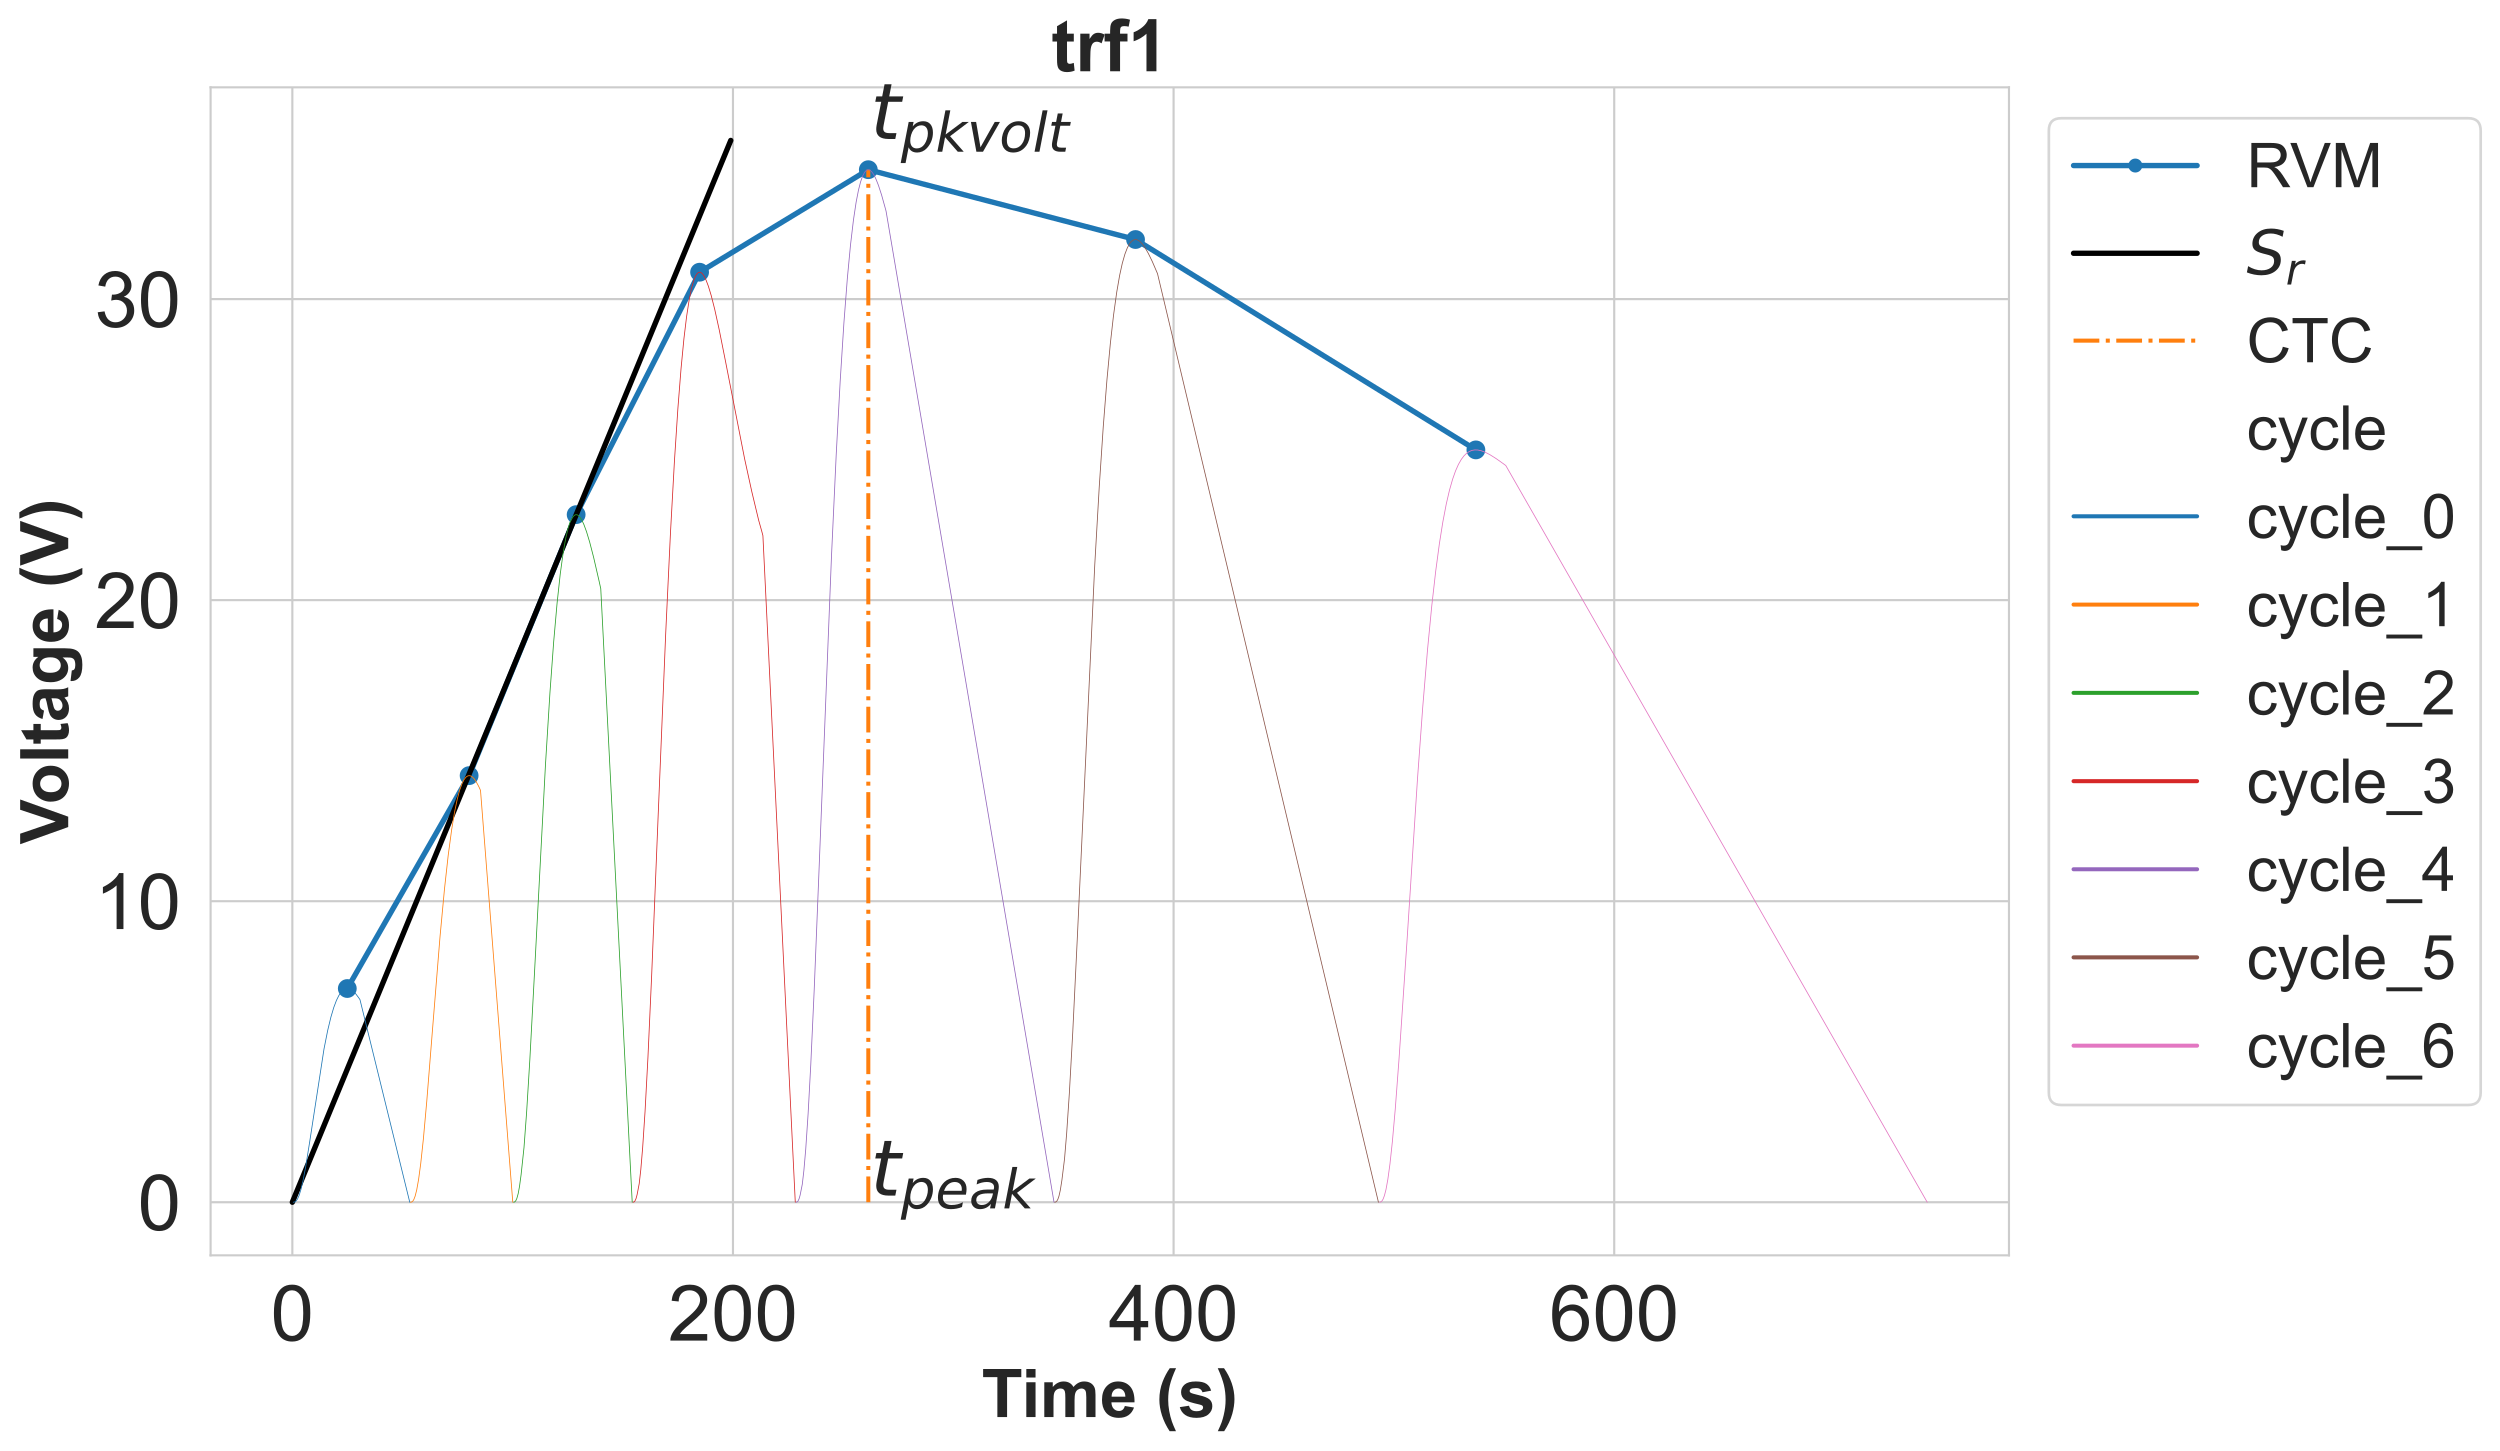 <?xml version="1.0" encoding="utf-8" standalone="no"?>
<!DOCTYPE svg PUBLIC "-//W3C//DTD SVG 1.1//EN"
  "http://www.w3.org/Graphics/SVG/1.1/DTD/svg11.dtd">
<!-- Created with matplotlib (https://matplotlib.org/) -->
<svg height="540.088pt" version="1.1" viewBox="0 0 930.843 540.088" width="930.843pt" xmlns="http://www.w3.org/2000/svg" xmlns:xlink="http://www.w3.org/1999/xlink">
 <defs>
  <style type="text/css">
*{stroke-linecap:butt;stroke-linejoin:round;}
  </style>
 </defs>
 <g id="figure_1">
  <g id="patch_1">
   <path d="M 0 540.088 
L 930.843 540.088 
L 930.843 0 
L 0 0 
z
" style="fill:#ffffff;"/>
  </g>
  <g id="axes_1">
   <g id="patch_2">
    <path d="M 78.414 467.406 
L 748.014 467.406 
L 748.014 32.526 
L 78.414 32.526 
z
" style="fill:#ffffff;"/>
   </g>
   <g id="matplotlib.axis_1">
    <g id="xtick_1">
     <g id="line2d_1">
      <path clip-path="url(#p1cd0587219)" d="M 108.851 467.406 
L 108.851 32.526 
" style="fill:none;stroke:#cccccc;stroke-linecap:round;stroke-width:0.8;"/>
     </g>
     <g id="text_1">
      <!-- 0 -->
      <defs>
       <path d="M 4.156 35.297 
Q 4.156 48 6.766 55.734 
Q 9.375 63.484 14.516 67.672 
Q 19.672 71.875 27.484 71.875 
Q 33.25 71.875 37.594 69.547 
Q 41.938 67.234 44.766 62.859 
Q 47.609 58.5 49.219 52.219 
Q 50.828 45.953 50.828 35.297 
Q 50.828 22.703 48.234 14.969 
Q 45.656 7.234 40.5 3 
Q 35.359 -1.219 27.484 -1.219 
Q 17.141 -1.219 11.234 6.203 
Q 4.156 15.141 4.156 35.297 
z
M 13.188 35.297 
Q 13.188 17.672 17.312 11.828 
Q 21.438 6 27.484 6 
Q 33.547 6 37.672 11.859 
Q 41.797 17.719 41.797 35.297 
Q 41.797 52.984 37.672 58.781 
Q 33.547 64.594 27.391 64.594 
Q 21.344 64.594 17.719 59.469 
Q 13.188 52.938 13.188 35.297 
z
" id="ArialMT-48"/>
      </defs>
      <g style="fill:#262626;" transform="translate(100.787 499.164)scale(0.29 -0.29)">
       <use xlink:href="#ArialMT-48"/>
      </g>
     </g>
    </g>
    <g id="xtick_2">
     <g id="line2d_2">
      <path clip-path="url(#p1cd0587219)" d="M 272.911 467.406 
L 272.911 32.526 
" style="fill:none;stroke:#cccccc;stroke-linecap:round;stroke-width:0.8;"/>
     </g>
     <g id="text_2">
      <!-- 200 -->
      <defs>
       <path d="M 50.344 8.453 
L 50.344 0 
L 3.031 0 
Q 2.938 3.172 4.047 6.109 
Q 5.859 10.938 9.828 15.625 
Q 13.812 20.312 21.344 26.469 
Q 33.016 36.031 37.109 41.625 
Q 41.219 47.219 41.219 52.203 
Q 41.219 57.422 37.469 61 
Q 33.734 64.594 27.734 64.594 
Q 21.391 64.594 17.578 60.781 
Q 13.766 56.984 13.719 50.25 
L 4.688 51.172 
Q 5.609 61.281 11.656 66.578 
Q 17.719 71.875 27.938 71.875 
Q 38.234 71.875 44.234 66.156 
Q 50.25 60.453 50.25 52 
Q 50.25 47.703 48.484 43.547 
Q 46.734 39.406 42.656 34.812 
Q 38.578 30.219 29.109 22.219 
Q 21.188 15.578 18.938 13.203 
Q 16.703 10.844 15.234 8.453 
z
" id="ArialMT-50"/>
      </defs>
      <g style="fill:#262626;" transform="translate(248.721 499.164)scale(0.29 -0.29)">
       <use xlink:href="#ArialMT-50"/>
       <use x="55.615" xlink:href="#ArialMT-48"/>
       <use x="111.23" xlink:href="#ArialMT-48"/>
      </g>
     </g>
    </g>
    <g id="xtick_3">
     <g id="line2d_3">
      <path clip-path="url(#p1cd0587219)" d="M 436.972 467.406 
L 436.972 32.526 
" style="fill:none;stroke:#cccccc;stroke-linecap:round;stroke-width:0.8;"/>
     </g>
     <g id="text_3">
      <!-- 400 -->
      <defs>
       <path d="M 32.328 0 
L 32.328 17.141 
L 1.266 17.141 
L 1.266 25.203 
L 33.938 71.578 
L 41.109 71.578 
L 41.109 25.203 
L 50.781 25.203 
L 50.781 17.141 
L 41.109 17.141 
L 41.109 0 
z
M 32.328 25.203 
L 32.328 57.469 
L 9.906 25.203 
z
" id="ArialMT-52"/>
      </defs>
      <g style="fill:#262626;" transform="translate(412.781 499.164)scale(0.29 -0.29)">
       <use xlink:href="#ArialMT-52"/>
       <use x="55.615" xlink:href="#ArialMT-48"/>
       <use x="111.23" xlink:href="#ArialMT-48"/>
      </g>
     </g>
    </g>
    <g id="xtick_4">
     <g id="line2d_4">
      <path clip-path="url(#p1cd0587219)" d="M 601.032 467.406 
L 601.032 32.526 
" style="fill:none;stroke:#cccccc;stroke-linecap:round;stroke-width:0.8;"/>
     </g>
     <g id="text_4">
      <!-- 600 -->
      <defs>
       <path d="M 49.75 54.047 
L 41.016 53.375 
Q 39.844 58.547 37.703 60.891 
Q 34.125 64.656 28.906 64.656 
Q 24.703 64.656 21.531 62.312 
Q 17.391 59.281 14.984 53.469 
Q 12.594 47.656 12.5 36.922 
Q 15.672 41.75 20.266 44.094 
Q 24.859 46.438 29.891 46.438 
Q 38.672 46.438 44.844 39.969 
Q 51.031 33.5 51.031 23.25 
Q 51.031 16.5 48.125 10.719 
Q 45.219 4.938 40.141 1.859 
Q 35.062 -1.219 28.609 -1.219 
Q 17.625 -1.219 10.688 6.859 
Q 3.766 14.938 3.766 33.5 
Q 3.766 54.25 11.422 63.672 
Q 18.109 71.875 29.438 71.875 
Q 37.891 71.875 43.281 67.141 
Q 48.688 62.406 49.75 54.047 
z
M 13.875 23.188 
Q 13.875 18.656 15.797 14.5 
Q 17.719 10.359 21.188 8.172 
Q 24.656 6 28.469 6 
Q 34.031 6 38.031 10.484 
Q 42.047 14.984 42.047 22.703 
Q 42.047 30.125 38.078 34.391 
Q 34.125 38.672 28.125 38.672 
Q 22.172 38.672 18.016 34.391 
Q 13.875 30.125 13.875 23.188 
z
" id="ArialMT-54"/>
      </defs>
      <g style="fill:#262626;" transform="translate(576.842 499.164)scale(0.29 -0.29)">
       <use xlink:href="#ArialMT-54"/>
       <use x="55.615" xlink:href="#ArialMT-48"/>
       <use x="111.23" xlink:href="#ArialMT-48"/>
      </g>
     </g>
    </g>
    <g id="text_5">
     <!-- Time (s) -->
     <defs>
      <path d="M 23.391 0 
L 23.391 59.469 
L 2.156 59.469 
L 2.156 71.578 
L 59.031 71.578 
L 59.031 59.469 
L 37.844 59.469 
L 37.844 0 
z
" id="Arial-BoldMT-84"/>
      <path d="M 7.172 58.891 
L 7.172 71.578 
L 20.906 71.578 
L 20.906 58.891 
z
M 7.172 0 
L 7.172 51.859 
L 20.906 51.859 
L 20.906 0 
z
" id="Arial-BoldMT-105"/>
      <path d="M 6.156 51.859 
L 18.797 51.859 
L 18.797 44.781 
Q 25.594 53.031 34.969 53.031 
Q 39.938 53.031 43.594 50.969 
Q 47.266 48.922 49.609 44.781 
Q 53.031 48.922 56.984 50.969 
Q 60.938 53.031 65.438 53.031 
Q 71.141 53.031 75.094 50.703 
Q 79.047 48.391 81 43.891 
Q 82.422 40.578 82.422 33.156 
L 82.422 0 
L 68.703 0 
L 68.703 29.641 
Q 68.703 37.359 67.281 39.594 
Q 65.375 42.531 61.422 42.531 
Q 58.547 42.531 56 40.766 
Q 53.469 39.016 52.344 35.625 
Q 51.219 32.234 51.219 24.906 
L 51.219 0 
L 37.5 0 
L 37.5 28.422 
Q 37.5 35.984 36.766 38.172 
Q 36.031 40.375 34.484 41.453 
Q 32.953 42.531 30.328 42.531 
Q 27.156 42.531 24.609 40.812 
Q 22.078 39.109 20.969 35.891 
Q 19.875 32.672 19.875 25.203 
L 19.875 0 
L 6.156 0 
z
" id="Arial-BoldMT-109"/>
      <path d="M 37.203 16.5 
L 50.875 14.203 
Q 48.25 6.688 42.547 2.75 
Q 36.859 -1.172 28.328 -1.172 
Q 14.797 -1.172 8.297 7.672 
Q 3.172 14.75 3.172 25.531 
Q 3.172 38.422 9.906 45.719 
Q 16.656 53.031 26.953 53.031 
Q 38.531 53.031 45.219 45.391 
Q 51.906 37.75 51.609 21.969 
L 17.234 21.969 
Q 17.391 15.875 20.562 12.469 
Q 23.734 9.078 28.469 9.078 
Q 31.688 9.078 33.875 10.828 
Q 36.078 12.594 37.203 16.5 
z
M 37.984 30.375 
Q 37.844 36.328 34.906 39.422 
Q 31.984 42.531 27.781 42.531 
Q 23.297 42.531 20.359 39.266 
Q 17.438 35.984 17.484 30.375 
z
" id="Arial-BoldMT-101"/>
      <path id="Arial-BoldMT-32"/>
      <path d="M 29.938 -21.047 
L 20.516 -21.047 
Q 13.031 -9.766 9.125 2.391 
Q 5.219 14.547 5.219 25.922 
Q 5.219 40.047 10.062 52.641 
Q 14.266 63.578 20.703 72.797 
L 30.078 72.797 
Q 23.391 58.016 20.875 47.625 
Q 18.359 37.25 18.359 25.641 
Q 18.359 17.625 19.844 9.219 
Q 21.344 0.828 23.922 -6.734 
Q 25.641 -11.719 29.938 -21.047 
z
" id="Arial-BoldMT-40"/>
      <path d="M 2.344 14.797 
L 16.109 16.891 
Q 17 12.891 19.672 10.812 
Q 22.359 8.734 27.203 8.734 
Q 32.516 8.734 35.203 10.688 
Q 37.016 12.062 37.016 14.359 
Q 37.016 15.922 36.031 16.938 
Q 35.016 17.922 31.453 18.75 
Q 14.844 22.406 10.406 25.438 
Q 4.25 29.641 4.25 37.109 
Q 4.25 43.844 9.562 48.438 
Q 14.891 53.031 26.078 53.031 
Q 36.719 53.031 41.891 49.562 
Q 47.078 46.094 49.031 39.312 
L 36.078 36.922 
Q 35.25 39.938 32.922 41.547 
Q 30.609 43.172 26.312 43.172 
Q 20.906 43.172 18.562 41.656 
Q 17 40.578 17 38.875 
Q 17 37.406 18.359 36.375 
Q 20.219 35.016 31.172 32.516 
Q 42.141 30.031 46.484 26.422 
Q 50.781 22.75 50.781 16.219 
Q 50.781 9.078 44.828 3.953 
Q 38.875 -1.172 27.203 -1.172 
Q 16.609 -1.172 10.422 3.125 
Q 4.25 7.422 2.344 14.797 
z
" id="Arial-BoldMT-115"/>
      <path d="M 3.375 -21.047 
Q 7.422 -12.359 9.078 -7.719 
Q 10.75 -3.078 12.156 2.969 
Q 13.578 9.031 14.25 14.469 
Q 14.938 19.922 14.938 25.641 
Q 14.938 37.25 12.453 47.625 
Q 9.969 58.016 3.266 72.797 
L 12.594 72.797 
Q 19.969 62.312 24.047 50.531 
Q 28.125 38.766 28.125 26.656 
Q 28.125 16.453 24.906 4.781 
Q 21.234 -8.297 12.844 -21.047 
z
" id="Arial-BoldMT-41"/>
     </defs>
     <g style="fill:#262626;" transform="translate(365.511 527.627)scale(0.25 -0.25)">
      <use xlink:href="#Arial-BoldMT-84"/>
      <use x="59.334" xlink:href="#Arial-BoldMT-105"/>
      <use x="87.117" xlink:href="#Arial-BoldMT-109"/>
      <use x="176.033" xlink:href="#Arial-BoldMT-101"/>
      <use x="231.648" xlink:href="#Arial-BoldMT-32"/>
      <use x="259.432" xlink:href="#Arial-BoldMT-40"/>
      <use x="292.732" xlink:href="#Arial-BoldMT-115"/>
      <use x="348.348" xlink:href="#Arial-BoldMT-41"/>
     </g>
    </g>
   </g>
   <g id="matplotlib.axis_2">
    <g id="ytick_1">
     <g id="line2d_5">
      <path clip-path="url(#p1cd0587219)" d="M 78.414 447.634 
L 748.014 447.634 
" style="fill:none;stroke:#cccccc;stroke-linecap:round;stroke-width:0.8;"/>
     </g>
     <g id="text_6">
      <!-- 0 -->
      <g style="fill:#262626;" transform="translate(51.288 458.013)scale(0.29 -0.29)">
       <use xlink:href="#ArialMT-48"/>
      </g>
     </g>
    </g>
    <g id="ytick_2">
     <g id="line2d_6">
      <path clip-path="url(#p1cd0587219)" d="M 78.414 335.545 
L 748.014 335.545 
" style="fill:none;stroke:#cccccc;stroke-linecap:round;stroke-width:0.8;"/>
     </g>
     <g id="text_7">
      <!-- 10 -->
      <defs>
       <path d="M 37.25 0 
L 28.469 0 
L 28.469 56 
Q 25.297 52.984 20.141 49.953 
Q 14.984 46.922 10.891 45.406 
L 10.891 53.906 
Q 18.266 57.375 23.781 62.297 
Q 29.297 67.234 31.594 71.875 
L 37.25 71.875 
z
" id="ArialMT-49"/>
      </defs>
      <g style="fill:#262626;" transform="translate(35.161 345.924)scale(0.29 -0.29)">
       <use xlink:href="#ArialMT-49"/>
       <use x="55.615" xlink:href="#ArialMT-48"/>
      </g>
     </g>
    </g>
    <g id="ytick_3">
     <g id="line2d_7">
      <path clip-path="url(#p1cd0587219)" d="M 78.414 223.456 
L 748.014 223.456 
" style="fill:none;stroke:#cccccc;stroke-linecap:round;stroke-width:0.8;"/>
     </g>
     <g id="text_8">
      <!-- 20 -->
      <g style="fill:#262626;" transform="translate(35.161 233.835)scale(0.29 -0.29)">
       <use xlink:href="#ArialMT-50"/>
       <use x="55.615" xlink:href="#ArialMT-48"/>
      </g>
     </g>
    </g>
    <g id="ytick_4">
     <g id="line2d_8">
      <path clip-path="url(#p1cd0587219)" d="M 78.414 111.366 
L 748.014 111.366 
" style="fill:none;stroke:#cccccc;stroke-linecap:round;stroke-width:0.8;"/>
     </g>
     <g id="text_9">
      <!-- 30 -->
      <defs>
       <path d="M 4.203 18.891 
L 12.984 20.062 
Q 14.5 12.594 18.141 9.297 
Q 21.781 6 27 6 
Q 33.203 6 37.469 10.297 
Q 41.75 14.594 41.75 20.953 
Q 41.75 27 37.797 30.922 
Q 33.844 34.859 27.734 34.859 
Q 25.25 34.859 21.531 33.891 
L 22.516 41.609 
Q 23.391 41.5 23.922 41.5 
Q 29.547 41.5 34.031 44.422 
Q 38.531 47.359 38.531 53.469 
Q 38.531 58.297 35.25 61.469 
Q 31.984 64.656 26.812 64.656 
Q 21.688 64.656 18.266 61.422 
Q 14.844 58.203 13.875 51.766 
L 5.078 53.328 
Q 6.688 62.156 12.391 67.016 
Q 18.109 71.875 26.609 71.875 
Q 32.469 71.875 37.391 69.359 
Q 42.328 66.844 44.938 62.5 
Q 47.562 58.156 47.562 53.266 
Q 47.562 48.641 45.062 44.828 
Q 42.578 41.016 37.703 38.766 
Q 44.047 37.312 47.562 32.688 
Q 51.078 28.078 51.078 21.141 
Q 51.078 11.766 44.234 5.25 
Q 37.406 -1.266 26.953 -1.266 
Q 17.531 -1.266 11.297 4.344 
Q 5.078 9.969 4.203 18.891 
z
" id="ArialMT-51"/>
      </defs>
      <g style="fill:#262626;" transform="translate(35.161 121.745)scale(0.29 -0.29)">
       <use xlink:href="#ArialMT-51"/>
       <use x="55.615" xlink:href="#ArialMT-48"/>
      </g>
     </g>
    </g>
    <g id="text_10">
     <!-- Voltage (V) -->
     <defs>
      <path d="M 25.531 0 
L -0.047 71.578 
L 15.625 71.578 
L 33.734 18.609 
L 51.266 71.578 
L 66.609 71.578 
L 40.969 0 
z
" id="Arial-BoldMT-86"/>
      <path d="M 4 26.656 
Q 4 33.5 7.375 39.891 
Q 10.75 46.297 16.922 49.656 
Q 23.094 53.031 30.719 53.031 
Q 42.484 53.031 50 45.391 
Q 57.516 37.75 57.516 26.078 
Q 57.516 14.312 49.922 6.562 
Q 42.328 -1.172 30.812 -1.172 
Q 23.688 -1.172 17.219 2.047 
Q 10.75 5.281 7.375 11.5 
Q 4 17.719 4 26.656 
z
M 18.062 25.922 
Q 18.062 18.219 21.719 14.109 
Q 25.391 10.016 30.766 10.016 
Q 36.141 10.016 39.766 14.109 
Q 43.406 18.219 43.406 26.031 
Q 43.406 33.641 39.766 37.734 
Q 36.141 41.844 30.766 41.844 
Q 25.391 41.844 21.719 37.734 
Q 18.062 33.641 18.062 25.922 
z
" id="Arial-BoldMT-111"/>
      <path d="M 7.172 0 
L 7.172 71.578 
L 20.906 71.578 
L 20.906 0 
z
" id="Arial-BoldMT-108"/>
      <path d="M 30.953 51.859 
L 30.953 40.922 
L 21.578 40.922 
L 21.578 20.016 
Q 21.578 13.672 21.844 12.625 
Q 22.125 11.578 23.078 10.891 
Q 24.031 10.203 25.391 10.203 
Q 27.297 10.203 30.906 11.531 
L 32.078 0.875 
Q 27.297 -1.172 21.234 -1.172 
Q 17.531 -1.172 14.547 0.062 
Q 11.578 1.312 10.188 3.297 
Q 8.797 5.281 8.25 8.641 
Q 7.812 11.031 7.812 18.312 
L 7.812 40.922 
L 1.516 40.922 
L 1.516 51.859 
L 7.812 51.859 
L 7.812 62.156 
L 21.578 70.172 
L 21.578 51.859 
z
" id="Arial-BoldMT-116"/>
      <path d="M 17.438 36.031 
L 4.984 38.281 
Q 7.078 45.797 12.203 49.406 
Q 17.328 53.031 27.438 53.031 
Q 36.625 53.031 41.109 50.859 
Q 45.609 48.688 47.438 45.344 
Q 49.266 42 49.266 33.062 
L 49.125 17.047 
Q 49.125 10.203 49.781 6.953 
Q 50.438 3.719 52.25 0 
L 38.672 0 
Q 38.141 1.375 37.359 4.047 
Q 37.016 5.281 36.859 5.672 
Q 33.344 2.25 29.344 0.531 
Q 25.344 -1.172 20.797 -1.172 
Q 12.797 -1.172 8.172 3.172 
Q 3.562 7.516 3.562 14.156 
Q 3.562 18.562 5.656 22 
Q 7.766 25.438 11.547 27.266 
Q 15.328 29.109 22.469 30.469 
Q 32.078 32.281 35.797 33.844 
L 35.797 35.203 
Q 35.797 39.156 33.844 40.844 
Q 31.891 42.531 26.469 42.531 
Q 22.797 42.531 20.75 41.094 
Q 18.703 39.656 17.438 36.031 
z
M 35.797 24.906 
Q 33.156 24.031 27.438 22.797 
Q 21.734 21.578 19.969 20.406 
Q 17.281 18.5 17.281 15.578 
Q 17.281 12.703 19.422 10.594 
Q 21.578 8.5 24.906 8.5 
Q 28.609 8.5 31.984 10.938 
Q 34.469 12.797 35.25 15.484 
Q 35.797 17.234 35.797 22.172 
z
" id="Arial-BoldMT-97"/>
      <path d="M 5.906 -3.422 
L 21.578 -5.328 
Q 21.969 -8.062 23.391 -9.078 
Q 25.344 -10.547 29.547 -10.547 
Q 34.906 -10.547 37.594 -8.938 
Q 39.406 -7.859 40.328 -5.469 
Q 40.969 -3.766 40.969 0.828 
L 40.969 8.406 
Q 34.812 0 25.438 0 
Q 14.984 0 8.891 8.844 
Q 4.109 15.828 4.109 26.219 
Q 4.109 39.266 10.375 46.141 
Q 16.656 53.031 25.984 53.031 
Q 35.594 53.031 41.844 44.578 
L 41.844 51.859 
L 54.688 51.859 
L 54.688 5.328 
Q 54.688 -3.859 53.172 -8.391 
Q 51.656 -12.938 48.922 -15.516 
Q 46.188 -18.109 41.625 -19.578 
Q 37.062 -21.047 30.078 -21.047 
Q 16.891 -21.047 11.375 -16.531 
Q 5.859 -12.016 5.859 -5.078 
Q 5.859 -4.391 5.906 -3.422 
z
M 18.172 27 
Q 18.172 18.75 21.359 14.906 
Q 24.562 11.078 29.25 11.078 
Q 34.281 11.078 37.75 15.016 
Q 41.219 18.953 41.219 26.656 
Q 41.219 34.719 37.891 38.625 
Q 34.578 42.531 29.5 42.531 
Q 24.562 42.531 21.359 38.688 
Q 18.172 34.859 18.172 27 
z
" id="Arial-BoldMT-103"/>
     </defs>
     <g style="fill:#262626;" transform="translate(25.399 314.324)rotate(-90)scale(0.25 -0.25)">
      <use xlink:href="#Arial-BoldMT-86"/>
      <use x="59.324" xlink:href="#Arial-BoldMT-111"/>
      <use x="120.408" xlink:href="#Arial-BoldMT-108"/>
      <use x="148.191" xlink:href="#Arial-BoldMT-116"/>
      <use x="181.492" xlink:href="#Arial-BoldMT-97"/>
      <use x="237.107" xlink:href="#Arial-BoldMT-103"/>
      <use x="298.191" xlink:href="#Arial-BoldMT-101"/>
      <use x="353.807" xlink:href="#Arial-BoldMT-32"/>
      <use x="381.59" xlink:href="#Arial-BoldMT-40"/>
      <use x="414.891" xlink:href="#Arial-BoldMT-86"/>
      <use x="481.59" xlink:href="#Arial-BoldMT-41"/>
     </g>
    </g>
   </g>
   <g id="line2d_9">
    <path clip-path="url(#p1cd0587219)" d="M 129.31 368.063 
L 174.672 288.795 
L 214.52 191.619 
L 260.484 101.353 
L 323.304 63.183 
L 422.802 89.183 
L 549.53 167.511 
" style="fill:none;stroke:#1f77b4;stroke-linecap:round;stroke-width:2;"/>
    <defs>
     <path d="M 0 3 
C 0.796 3 1.559 2.684 2.121 2.121 
C 2.684 1.559 3 0.796 3 0 
C 3 -0.796 2.684 -1.559 2.121 -2.121 
C 1.559 -2.684 0.796 -3 0 -3 
C -0.796 -3 -1.559 -2.684 -2.121 -2.121 
C -2.684 -1.559 -3 -0.796 -3 0 
C -3 0.796 -2.684 1.559 -2.121 2.121 
C -1.559 2.684 -0.796 3 0 3 
z
" id="m6b4e547f6e" style="stroke:#1f77b4;"/>
    </defs>
    <g clip-path="url(#p1cd0587219)">
     <use style="fill:#1f77b4;stroke:#1f77b4;" x="129.31" xlink:href="#m6b4e547f6e" y="368.063"/>
     <use style="fill:#1f77b4;stroke:#1f77b4;" x="174.672" xlink:href="#m6b4e547f6e" y="288.795"/>
     <use style="fill:#1f77b4;stroke:#1f77b4;" x="214.52" xlink:href="#m6b4e547f6e" y="191.619"/>
     <use style="fill:#1f77b4;stroke:#1f77b4;" x="260.484" xlink:href="#m6b4e547f6e" y="101.353"/>
     <use style="fill:#1f77b4;stroke:#1f77b4;" x="323.304" xlink:href="#m6b4e547f6e" y="63.183"/>
     <use style="fill:#1f77b4;stroke:#1f77b4;" x="422.802" xlink:href="#m6b4e547f6e" y="89.183"/>
     <use style="fill:#1f77b4;stroke:#1f77b4;" x="549.53" xlink:href="#m6b4e547f6e" y="167.511"/>
    </g>
   </g>
   <g id="line2d_10">
    <path clip-path="url(#p1cd0587219)" d="M 108.851 447.634 
L 272.091 52.293 
L 272.091 52.293 
" style="fill:none;stroke:#000000;stroke-linecap:round;stroke-width:2;"/>
   </g>
   <g id="line2d_11">
    <path clip-path="url(#p1cd0587219)" d="M 323.304 447.634 
L 323.304 404.918 
L 323.304 362.201 
L 323.304 319.484 
L 323.304 276.767 
L 323.304 234.05 
L 323.304 191.333 
L 323.304 148.617 
L 323.304 105.9 
L 323.304 63.183 
" style="fill:none;stroke:#ff7f0e;stroke-dasharray:9.6,2.4,1.5,2.4;stroke-dashoffset:0;stroke-width:1.5;"/>
   </g>
   <g id="line2d_12">
    <path clip-path="url(#p1cd0587219)" d="M 109.206 447.633 
L 109.797 447.52 
L 110.29 447.133 
L 110.783 446.409 
L 111.374 445.061 
L 112.064 442.83 
L 112.853 439.481 
L 113.839 434.293 
L 115.219 425.708 
L 120.639 390.555 
L 122.018 383.638 
L 123.2 378.732 
L 124.284 375.09 
L 125.27 372.481 
L 126.157 370.683 
L 127.043 369.38 
L 127.832 368.611 
L 128.521 368.217 
L 129.211 368.066 
L 129.901 368.138 
L 130.689 368.471 
L 131.576 369.129 
L 132.561 370.168 
L 133.743 371.77 
L 134.039 372.222 
L 152.569 447.634 
L 152.569 447.634 
" style="fill:none;stroke:#1f77b4;stroke-linecap:round;stroke-width:0.3;"/>
   </g>
   <g id="line2d_13">
    <path clip-path="url(#p1cd0587219)" d="M 152.819 447.634 
L 153.295 447.549 
L 153.689 447.239 
L 154.083 446.623 
L 154.576 445.346 
L 155.167 443.006 
L 155.856 439.141 
L 156.644 433.308 
L 157.629 424.168 
L 158.91 409.96 
L 160.979 384.071 
L 163.835 348.776 
L 165.51 330.891 
L 166.889 318.436 
L 168.17 308.889 
L 169.254 302.354 
L 170.239 297.615 
L 171.125 294.288 
L 172.012 291.8 
L 172.8 290.25 
L 173.49 289.368 
L 174.081 288.94 
L 174.672 288.795 
L 175.263 288.913 
L 175.854 289.274 
L 176.544 289.977 
L 177.332 291.113 
L 178.317 292.967 
L 178.908 294.281 
L 190.926 447.635 
L 190.926 447.635 
" style="fill:none;stroke:#ff7f0e;stroke-linecap:round;stroke-width:0.3;"/>
   </g>
   <g id="line2d_14">
    <path clip-path="url(#p1cd0587219)" d="M 191.265 447.634 
L 191.659 447.507 
L 192.053 447.071 
L 192.447 446.209 
L 192.94 444.421 
L 193.432 441.764 
L 194.024 437.382 
L 195.108 427.245 
L 196.093 413.924 
L 197.275 394.645 
L 199.049 361.541 
L 203.089 284.897 
L 204.764 257.95 
L 206.143 239.117 
L 207.424 224.567 
L 208.607 213.674 
L 209.691 205.772 
L 210.676 200.235 
L 211.563 196.51 
L 212.253 194.383 
L 212.549 193.893 
L 213.239 192.572 
L 213.83 191.902 
L 214.323 191.647 
L 214.816 191.652 
L 215.308 191.901 
L 215.9 192.497 
L 216.59 193.569 
L 217.378 195.239 
L 218.364 197.905 
L 219.547 201.808 
L 221.025 207.51 
L 223.095 216.502 
L 223.687 219.202 
L 235.395 447.636 
L 235.395 447.636 
" style="fill:none;stroke:#2ca02c;stroke-linecap:round;stroke-width:0.3;"/>
   </g>
   <g id="line2d_15">
    <path clip-path="url(#p1cd0587219)" d="M 235.731 447.634 
L 236.126 447.488 
L 236.422 447.15 
L 236.816 446.28 
L 237.211 444.838 
L 238 440.74 
L 238.592 435.499 
L 239.282 427.371 
L 240.17 413.953 
L 241.255 393.667 
L 242.635 363.23 
L 245.002 304.996 
L 247.862 235.926 
L 249.637 198.44 
L 251.116 171.704 
L 252.398 152.168 
L 253.582 137.188 
L 254.666 125.981 
L 255.652 117.802 
L 256.638 111.429 
L 257.526 107.136 
L 258.315 104.383 
L 259.005 102.735 
L 259.597 101.848 
L 260.09 101.455 
L 260.583 101.356 
L 261.076 101.534 
L 261.569 101.969 
L 262.161 102.808 
L 262.851 104.184 
L 263.739 106.512 
L 264.823 110.085 
L 266.106 115.139 
L 267.782 122.744 
L 270.15 134.624 
L 277.252 170.861 
L 279.915 183.025 
L 282.48 193.716 
L 283.565 197.566 
L 284.058 199.441 
L 296.111 447.637 
L 296.111 447.637 
" style="fill:none;stroke:#d62728;stroke-linecap:round;stroke-width:0.3;"/>
   </g>
   <g id="line2d_16">
    <path clip-path="url(#p1cd0587219)" d="M 296.449 447.634 
L 296.844 447.494 
L 297.14 447.17 
L 297.535 446.334 
L 297.93 444.943 
L 298.719 440.976 
L 299.311 435.879 
L 300.002 427.923 
L 300.89 414.692 
L 301.877 396.496 
L 303.161 368.486 
L 305.036 321.96 
L 309.578 207.439 
L 311.356 169.213 
L 312.837 141.827 
L 314.219 120.213 
L 315.503 103.579 
L 316.688 91.076 
L 317.774 81.897 
L 318.762 75.326 
L 319.65 70.752 
L 320.44 67.673 
L 321.23 65.451 
L 321.921 64.155 
L 322.514 63.488 
L 323.007 63.223 
L 323.501 63.204 
L 323.995 63.417 
L 324.588 63.954 
L 325.279 64.935 
L 326.069 66.476 
L 327.057 68.947 
L 328.242 72.575 
L 329.724 77.895 
L 329.921 78.656 
L 392.452 447.637 
L 392.452 447.637 
" style="fill:none;stroke:#9467bd;stroke-linecap:round;stroke-width:0.3;"/>
   </g>
   <g id="line2d_17">
    <path clip-path="url(#p1cd0587219)" d="M 392.718 447.637 
L 393.112 447.545 
L 393.507 447.202 
L 393.902 446.494 
L 394.297 445.337 
L 394.79 443.175 
L 395.382 439.446 
L 396.369 431.452 
L 397.158 421.968 
L 398.145 407.278 
L 399.427 384.3 
L 401.104 349.656 
L 407.614 210.407 
L 409.291 181.247 
L 410.77 159.08 
L 412.151 141.495 
L 413.433 127.805 
L 414.616 117.324 
L 415.8 108.782 
L 416.885 102.529 
L 417.871 98.041 
L 418.857 94.591 
L 419.745 92.29 
L 420.534 90.823 
L 421.224 89.945 
L 421.915 89.412 
L 422.506 89.206 
L 423.098 89.211 
L 423.788 89.461 
L 424.479 89.945 
L 425.366 90.874 
L 426.352 92.25 
L 427.535 94.295 
L 429.014 97.315 
L 430.985 101.891 
L 513.243 447.639 
L 513.243 447.639 
" style="fill:none;stroke:#8c564b;stroke-linecap:round;stroke-width:0.3;"/>
   </g>
   <g id="line2d_18">
    <path clip-path="url(#p1cd0587219)" d="M 513.693 447.637 
L 514.185 447.492 
L 514.579 447.129 
L 514.973 446.479 
L 515.465 445.198 
L 516.056 442.904 
L 516.745 439.135 
L 517.533 433.392 
L 518.419 425.204 
L 519.502 413.009 
L 520.88 394.71 
L 523.834 351.092 
L 527.772 290.179 
L 529.741 263.233 
L 531.513 241.993 
L 533.088 225.708 
L 534.565 212.67 
L 535.944 202.374 
L 537.224 194.334 
L 538.504 187.644 
L 539.685 182.558 
L 540.867 178.412 
L 541.95 175.348 
L 543.033 172.909 
L 544.116 171.019 
L 545.1 169.717 
L 546.085 168.762 
L 547.069 168.106 
L 548.054 167.707 
L 549.137 167.521 
L 550.22 167.556 
L 551.499 167.827 
L 552.976 168.381 
L 554.748 169.294 
L 557.11 170.785 
L 560.556 173.247 
L 560.654 173.321 
L 717.578 447.639 
L 717.578 447.639 
" style="fill:none;stroke:#e377c2;stroke-linecap:round;stroke-width:0.3;"/>
   </g>
   <g id="line2d_19"/>
   <g id="line2d_20"/>
   <g id="line2d_21"/>
   <g id="line2d_22"/>
   <g id="line2d_23"/>
   <g id="line2d_24"/>
   <g id="line2d_25"/>
   <g id="line2d_26"/>
   <g id="patch_3">
    <path d="M 78.414 467.406 
L 78.414 32.526 
" style="fill:none;stroke:#cccccc;stroke-linecap:square;stroke-linejoin:miter;stroke-width:0.8;"/>
   </g>
   <g id="patch_4">
    <path d="M 748.014 467.406 
L 748.014 32.526 
" style="fill:none;stroke:#cccccc;stroke-linecap:square;stroke-linejoin:miter;stroke-width:0.8;"/>
   </g>
   <g id="patch_5">
    <path d="M 78.414 467.406 
L 748.014 467.406 
" style="fill:none;stroke:#cccccc;stroke-linecap:square;stroke-linejoin:miter;stroke-width:0.8;"/>
   </g>
   <g id="patch_6">
    <path d="M 78.414 32.526 
L 748.014 32.526 
" style="fill:none;stroke:#cccccc;stroke-linecap:square;stroke-linejoin:miter;stroke-width:0.8;"/>
   </g>
   <g id="text_11">
    <!-- $t_{pkvolt}$ -->
    <defs>
     <path d="M 42.281 54.688 
L 40.922 47.703 
L 23 47.703 
L 17.188 18.016 
Q 16.891 16.359 16.75 15.234 
Q 16.609 14.109 16.609 13.484 
Q 16.609 10.359 18.484 8.938 
Q 20.359 7.516 24.516 7.516 
L 33.594 7.516 
L 32.078 0 
L 23.484 0 
Q 15.484 0 11.547 3.125 
Q 7.625 6.25 7.625 12.594 
Q 7.625 13.719 7.766 15.062 
Q 7.906 16.406 8.203 18.016 
L 14.016 47.703 
L 6.391 47.703 
L 7.812 54.688 
L 15.281 54.688 
L 18.312 70.219 
L 27.297 70.219 
L 24.312 54.688 
z
" id="DejaVuSans-Oblique-116"/>
     <path d="M 49.609 33.688 
Q 49.609 40.875 46.484 44.672 
Q 43.359 48.484 37.5 48.484 
Q 33.5 48.484 29.859 46.438 
Q 26.219 44.391 23.391 40.484 
Q 20.609 36.625 18.938 31.156 
Q 17.281 25.688 17.281 20.312 
Q 17.281 13.484 20.406 9.797 
Q 23.531 6.109 29.297 6.109 
Q 33.547 6.109 37.188 8.109 
Q 40.828 10.109 43.406 13.922 
Q 46.188 17.922 47.891 23.344 
Q 49.609 28.766 49.609 33.688 
z
M 21.781 46.391 
Q 25.391 51.125 30.297 53.562 
Q 35.203 56 41.219 56 
Q 49.609 56 54.25 50.5 
Q 58.891 45.016 58.891 35.109 
Q 58.891 27 56 19.656 
Q 53.125 12.312 47.703 6.5 
Q 44.094 2.641 39.547 0.609 
Q 35.016 -1.422 29.984 -1.422 
Q 24.172 -1.422 20.219 1 
Q 16.266 3.422 14.312 8.203 
L 8.688 -20.797 
L -0.297 -20.797 
L 14.406 54.688 
L 23.391 54.688 
z
" id="DejaVuSans-Oblique-112"/>
     <path d="M 18.312 75.984 
L 27.297 75.984 
L 18.703 31.688 
L 49.516 54.688 
L 61.188 54.688 
L 26.812 28.516 
L 51.906 0 
L 41.016 0 
L 17.672 26.703 
L 12.5 0 
L 3.516 0 
z
" id="DejaVuSans-Oblique-107"/>
     <path d="M 7.172 54.688 
L 16.703 54.688 
L 24.703 8.203 
L 50.875 54.688 
L 60.406 54.688 
L 29.297 0 
L 17.188 0 
z
" id="DejaVuSans-Oblique-118"/>
     <path d="M 25.391 -1.422 
Q 15.766 -1.422 10.172 4.516 
Q 4.594 10.453 4.594 20.703 
Q 4.594 26.656 6.516 32.828 
Q 8.453 39.016 11.531 43.219 
Q 16.359 49.75 22.312 52.875 
Q 28.266 56 35.797 56 
Q 45.125 56 50.859 50.188 
Q 56.594 44.391 56.594 35.016 
Q 56.594 28.516 54.688 22.062 
Q 52.781 15.625 49.703 11.375 
Q 44.922 4.828 38.969 1.703 
Q 33.016 -1.422 25.391 -1.422 
z
M 13.922 21 
Q 13.922 13.578 17.016 9.891 
Q 20.125 6.203 26.422 6.203 
Q 35.453 6.203 41.375 14.078 
Q 47.312 21.969 47.312 34.078 
Q 47.312 41.156 44.141 44.766 
Q 40.969 48.391 34.812 48.391 
Q 29.734 48.391 25.781 46.016 
Q 21.828 43.656 18.703 38.812 
Q 16.406 35.203 15.156 30.562 
Q 13.922 25.922 13.922 21 
z
" id="DejaVuSans-Oblique-111"/>
     <path d="M 18.312 75.984 
L 27.297 75.984 
L 12.5 0 
L 3.516 0 
z
" id="DejaVuSans-Oblique-108"/>
    </defs>
    <g style="fill:#262626;" transform="translate(324.042 51.974)scale(0.29 -0.29)">
     <use transform="translate(0 0.781)" xlink:href="#DejaVuSans-Oblique-116"/>
     <use transform="translate(39.209 -15.625)scale(0.7)" xlink:href="#DejaVuSans-Oblique-112"/>
     <use transform="translate(83.643 -15.625)scale(0.7)" xlink:href="#DejaVuSans-Oblique-107"/>
     <use transform="translate(124.18 -15.625)scale(0.7)" xlink:href="#DejaVuSans-Oblique-118"/>
     <use transform="translate(165.605 -15.625)scale(0.7)" xlink:href="#DejaVuSans-Oblique-111"/>
     <use transform="translate(208.433 -15.625)scale(0.7)" xlink:href="#DejaVuSans-Oblique-108"/>
     <use transform="translate(227.881 -15.625)scale(0.7)" xlink:href="#DejaVuSans-Oblique-116"/>
    </g>
   </g>
   <g id="text_12">
    <!-- $t_{peak}$ -->
    <defs>
     <path d="M 48.094 32.234 
Q 48.25 33.016 48.312 33.844 
Q 48.391 34.672 48.391 35.5 
Q 48.391 41.453 44.891 44.922 
Q 41.406 48.391 35.406 48.391 
Q 28.719 48.391 23.578 44.156 
Q 18.453 39.938 15.828 32.172 
z
M 55.906 25.203 
L 14.109 25.203 
Q 13.812 23.344 13.719 22.266 
Q 13.625 21.188 13.625 20.406 
Q 13.625 13.625 17.797 9.906 
Q 21.969 6.203 29.594 6.203 
Q 35.453 6.203 40.672 7.516 
Q 45.906 8.844 50.391 11.375 
L 48.688 2.484 
Q 43.844 0.531 38.688 -0.438 
Q 33.547 -1.422 28.219 -1.422 
Q 16.844 -1.422 10.719 4.016 
Q 4.594 9.469 4.594 19.484 
Q 4.594 28.031 7.641 35.375 
Q 10.688 42.719 16.609 48.484 
Q 20.406 52.094 25.656 54.047 
Q 30.906 56 36.812 56 
Q 46.094 56 51.578 50.438 
Q 57.078 44.875 57.078 35.5 
Q 57.078 33.25 56.781 30.688 
Q 56.5 28.125 55.906 25.203 
z
" id="DejaVuSans-Oblique-101"/>
     <path d="M 53.719 31.203 
L 47.609 0 
L 38.625 0 
L 40.281 8.297 
Q 36.328 3.422 31.266 1 
Q 26.219 -1.422 20.016 -1.422 
Q 13.031 -1.422 8.562 2.844 
Q 4.109 7.125 4.109 13.812 
Q 4.109 23.391 11.75 28.953 
Q 19.391 34.516 32.812 34.516 
L 45.312 34.516 
L 45.797 36.922 
Q 45.906 37.312 45.953 37.766 
Q 46 38.234 46 39.203 
Q 46 43.562 42.453 45.969 
Q 38.922 48.391 32.516 48.391 
Q 28.125 48.391 23.5 47.266 
Q 18.891 46.141 14.016 43.891 
L 15.578 52.203 
Q 20.656 54.109 25.516 55.047 
Q 30.375 56 34.906 56 
Q 44.578 56 49.625 51.797 
Q 54.688 47.609 54.688 39.594 
Q 54.688 37.984 54.438 35.812 
Q 54.203 33.641 53.719 31.203 
z
M 44 27.484 
L 35.016 27.484 
Q 23.969 27.484 18.672 24.531 
Q 13.375 21.578 13.375 15.375 
Q 13.375 11.078 16.078 8.641 
Q 18.797 6.203 23.578 6.203 
Q 30.906 6.203 36.375 11.453 
Q 41.844 16.703 43.609 25.484 
z
" id="DejaVuSans-Oblique-97"/>
    </defs>
    <g style="fill:#262626;" transform="translate(324.042 445.393)scale(0.29 -0.29)">
     <use transform="translate(0 0.781)" xlink:href="#DejaVuSans-Oblique-116"/>
     <use transform="translate(39.209 -15.625)scale(0.7)" xlink:href="#DejaVuSans-Oblique-112"/>
     <use transform="translate(83.643 -15.625)scale(0.7)" xlink:href="#DejaVuSans-Oblique-101"/>
     <use transform="translate(126.709 -15.625)scale(0.7)" xlink:href="#DejaVuSans-Oblique-97"/>
     <use transform="translate(169.604 -15.625)scale(0.7)" xlink:href="#DejaVuSans-Oblique-107"/>
    </g>
   </g>
   <g id="text_13">
    <!-- trf1 -->
    <defs>
     <path d="M 20.312 0 
L 6.594 0 
L 6.594 51.859 
L 19.344 51.859 
L 19.344 44.484 
Q 22.609 49.703 25.219 51.359 
Q 27.828 53.031 31.156 53.031 
Q 35.844 53.031 40.188 50.438 
L 35.938 38.484 
Q 32.469 40.719 29.5 40.719 
Q 26.609 40.719 24.609 39.125 
Q 22.609 37.547 21.453 33.391 
Q 20.312 29.25 20.312 16.016 
z
" id="Arial-BoldMT-114"/>
     <path d="M 1.172 51.859 
L 8.797 51.859 
L 8.797 55.766 
Q 8.797 62.312 10.188 65.531 
Q 11.578 68.75 15.312 70.766 
Q 19.047 72.797 24.75 72.797 
Q 30.609 72.797 36.234 71.047 
L 34.375 61.469 
Q 31.109 62.25 28.078 62.25 
Q 25.094 62.25 23.797 60.859 
Q 22.516 59.469 22.516 55.516 
L 22.516 51.859 
L 32.766 51.859 
L 32.766 41.062 
L 22.516 41.062 
L 22.516 0 
L 8.797 0 
L 8.797 41.062 
L 1.172 41.062 
z
" id="Arial-BoldMT-102"/>
     <path d="M 39.359 0 
L 25.641 0 
L 25.641 51.703 
Q 18.109 44.672 7.906 41.312 
L 7.906 53.766 
Q 13.281 55.516 19.578 60.422 
Q 25.875 65.328 28.219 71.875 
L 39.359 71.875 
z
" id="Arial-BoldMT-49"/>
    </defs>
    <g style="fill:#262626;" transform="translate(391.462 26.526)scale(0.27 -0.27)">
     <use xlink:href="#Arial-BoldMT-116"/>
     <use x="33.301" xlink:href="#Arial-BoldMT-114"/>
     <use x="72.217" xlink:href="#Arial-BoldMT-102"/>
     <use x="105.518" xlink:href="#Arial-BoldMT-49"/>
    </g>
   </g>
   <g id="legend_1">
    <g id="patch_7">
     <path d="M 767.462 411.426 
L 919.043 411.426 
Q 923.643 411.426 923.643 406.826 
L 923.643 48.626 
Q 923.643 44.026 919.043 44.026 
L 767.462 44.026 
Q 762.862 44.026 762.862 48.626 
L 762.862 406.826 
Q 762.862 411.426 767.462 411.426 
z
" style="fill:#ffffff;opacity:0.8;stroke:#cccccc;stroke-linejoin:miter;"/>
    </g>
    <g id="line2d_27">
     <path d="M 772.062 61.639 
L 818.062 61.639 
" style="fill:none;stroke:#1f77b4;stroke-linecap:round;stroke-width:2;"/>
    </g>
    <g id="line2d_28">
     <defs>
      <path d="M 0 2.1 
C 0.557 2.1 1.091 1.879 1.485 1.485 
C 1.879 1.091 2.1 0.557 2.1 0 
C 2.1 -0.557 1.879 -1.091 1.485 -1.485 
C 1.091 -1.879 0.557 -2.1 0 -2.1 
C -0.557 -2.1 -1.091 -1.879 -1.485 -1.485 
C -1.879 -1.091 -2.1 -0.557 -2.1 0 
C -2.1 0.557 -1.879 1.091 -1.485 1.485 
C -1.091 1.879 -0.557 2.1 0 2.1 
z
" id="m17c64bf77a" style="stroke:#1f77b4;"/>
     </defs>
     <g>
      <use style="fill:#1f77b4;stroke:#1f77b4;" x="795.062" xlink:href="#m17c64bf77a" y="61.639"/>
     </g>
    </g>
    <g id="text_14">
     <!-- RVM -->
     <defs>
      <path d="M 7.859 0 
L 7.859 71.578 
L 39.594 71.578 
Q 49.172 71.578 54.141 69.641 
Q 59.125 67.719 62.109 62.828 
Q 65.094 57.953 65.094 52.047 
Q 65.094 44.438 60.156 39.203 
Q 55.219 33.984 44.922 32.562 
Q 48.688 30.766 50.641 29 
Q 54.781 25.203 58.5 19.484 
L 70.953 0 
L 59.031 0 
L 49.562 14.891 
Q 45.406 21.344 42.719 24.75 
Q 40.047 28.172 37.922 29.531 
Q 35.797 30.906 33.594 31.453 
Q 31.984 31.781 28.328 31.781 
L 17.328 31.781 
L 17.328 0 
z
M 17.328 39.984 
L 37.703 39.984 
Q 44.188 39.984 47.844 41.328 
Q 51.516 42.672 53.422 45.625 
Q 55.328 48.578 55.328 52.047 
Q 55.328 57.125 51.641 60.391 
Q 47.953 63.672 39.984 63.672 
L 17.328 63.672 
z
" id="ArialMT-82"/>
      <path d="M 28.172 0 
L 0.438 71.578 
L 10.688 71.578 
L 29.297 19.578 
Q 31.547 13.328 33.062 7.859 
Q 34.719 13.719 36.922 19.578 
L 56.25 71.578 
L 65.922 71.578 
L 37.891 0 
z
" id="ArialMT-86"/>
      <path d="M 7.422 0 
L 7.422 71.578 
L 21.688 71.578 
L 38.625 20.906 
Q 40.969 13.812 42.047 10.297 
Q 43.266 14.203 45.844 21.781 
L 62.984 71.578 
L 75.734 71.578 
L 75.734 0 
L 66.609 0 
L 66.609 59.906 
L 45.797 0 
L 37.25 0 
L 16.547 60.938 
L 16.547 0 
z
" id="ArialMT-77"/>
     </defs>
     <g style="fill:#262626;" transform="translate(836.462 69.689)scale(0.23 -0.23)">
      <use xlink:href="#ArialMT-82"/>
      <use x="70.467" xlink:href="#ArialMT-86"/>
      <use x="137.166" xlink:href="#ArialMT-77"/>
     </g>
    </g>
    <g id="line2d_29">
     <path d="M 772.062 94.299 
L 818.062 94.299 
" style="fill:none;stroke:#000000;stroke-linecap:round;stroke-width:2;"/>
    </g>
    <g id="line2d_30"/>
    <g id="text_15">
     <!-- $S_r$ -->
     <defs>
      <path d="M 60.297 70.516 
L 58.406 60.891 
Q 53.469 63.531 48.609 64.875 
Q 43.75 66.219 39.203 66.219 
Q 30.375 66.219 25.141 62.359 
Q 19.922 58.5 19.922 52.094 
Q 19.922 48.578 21.844 46.703 
Q 23.781 44.828 31.781 42.672 
L 37.703 41.219 
Q 47.703 38.625 51.609 34.641 
Q 55.516 30.672 55.516 23.484 
Q 55.516 12.453 46.844 5.516 
Q 38.188 -1.422 24.031 -1.422 
Q 18.219 -1.422 12.359 -0.266 
Q 6.5 0.875 0.594 3.219 
L 2.594 13.375 
Q 8.016 10.016 13.453 8.297 
Q 18.891 6.594 24.312 6.594 
Q 33.547 6.594 39.109 10.688 
Q 44.672 14.797 44.672 21.391 
Q 44.672 25.781 42.453 28.047 
Q 40.234 30.328 32.906 32.172 
L 27 33.688 
Q 16.891 36.328 13.203 39.766 
Q 9.516 43.219 9.516 49.422 
Q 9.516 60.297 17.891 67.25 
Q 26.266 74.219 39.703 74.219 
Q 44.922 74.219 50.047 73.281 
Q 55.172 72.359 60.297 70.516 
z
" id="DejaVuSans-Oblique-83"/>
      <path d="M 44.578 46.391 
Q 43.219 47.125 41.453 47.516 
Q 39.703 47.906 37.703 47.906 
Q 30.516 47.906 25.141 42.453 
Q 19.781 37.016 18.016 27.875 
L 12.5 0 
L 3.516 0 
L 14.203 54.688 
L 23.188 54.688 
L 21.484 46.188 
Q 25.047 50.922 30 53.453 
Q 34.969 56 40.578 56 
Q 42.047 56 43.453 55.828 
Q 44.875 55.672 46.297 55.281 
z
" id="DejaVuSans-Oblique-114"/>
     </defs>
     <g style="fill:#262626;" transform="translate(836.462 102.349)scale(0.23 -0.23)">
      <use transform="translate(0 0.781)" xlink:href="#DejaVuSans-Oblique-83"/>
      <use transform="translate(63.477 -15.625)scale(0.7)" xlink:href="#DejaVuSans-Oblique-114"/>
     </g>
    </g>
    <g id="line2d_31">
     <path d="M 772.062 126.833 
L 818.062 126.833 
" style="fill:none;stroke:#ff7f0e;stroke-dasharray:9.6,2.4,1.5,2.4;stroke-dashoffset:0;stroke-width:1.5;"/>
    </g>
    <g id="line2d_32"/>
    <g id="text_16">
     <!-- CTC -->
     <defs>
      <path d="M 58.797 25.094 
L 68.266 22.703 
Q 65.281 11.031 57.547 4.906 
Q 49.812 -1.219 38.625 -1.219 
Q 27.047 -1.219 19.797 3.484 
Q 12.547 8.203 8.766 17.141 
Q 4.984 26.078 4.984 36.328 
Q 4.984 47.516 9.25 55.828 
Q 13.531 64.156 21.406 68.469 
Q 29.297 72.797 38.766 72.797 
Q 49.516 72.797 56.828 67.328 
Q 64.156 61.859 67.047 51.953 
L 57.719 49.75 
Q 55.219 57.562 50.484 61.125 
Q 45.75 64.703 38.578 64.703 
Q 30.328 64.703 24.781 60.734 
Q 19.234 56.781 16.984 50.109 
Q 14.75 43.453 14.75 36.375 
Q 14.75 27.25 17.406 20.438 
Q 20.062 13.625 25.672 10.25 
Q 31.297 6.891 37.844 6.891 
Q 45.797 6.891 51.312 11.469 
Q 56.844 16.062 58.797 25.094 
z
" id="ArialMT-67"/>
      <path d="M 25.922 0 
L 25.922 63.141 
L 2.344 63.141 
L 2.344 71.578 
L 59.078 71.578 
L 59.078 63.141 
L 35.406 63.141 
L 35.406 0 
z
" id="ArialMT-84"/>
     </defs>
     <g style="fill:#262626;" transform="translate(836.462 134.883)scale(0.23 -0.23)">
      <use xlink:href="#ArialMT-67"/>
      <use x="72.217" xlink:href="#ArialMT-84"/>
      <use x="133.301" xlink:href="#ArialMT-67"/>
     </g>
    </g>
    <g id="line2d_33">
     <path d="M 772.062 159.368 
L 818.062 159.368 
" style="fill:none;"/>
    </g>
    <g id="line2d_34"/>
    <g id="text_17">
     <!-- cycle -->
     <defs>
      <path d="M 40.438 19 
L 49.078 17.875 
Q 47.656 8.938 41.812 3.875 
Q 35.984 -1.172 27.484 -1.172 
Q 16.844 -1.172 10.375 5.781 
Q 3.906 12.75 3.906 25.734 
Q 3.906 34.125 6.688 40.422 
Q 9.469 46.734 15.156 49.875 
Q 20.844 53.031 27.547 53.031 
Q 35.984 53.031 41.359 48.75 
Q 46.734 44.484 48.25 36.625 
L 39.703 35.297 
Q 38.484 40.531 35.375 43.156 
Q 32.281 45.797 27.875 45.797 
Q 21.234 45.797 17.078 41.031 
Q 12.938 36.281 12.938 25.984 
Q 12.938 15.531 16.938 10.797 
Q 20.953 6.062 27.391 6.062 
Q 32.562 6.062 36.031 9.234 
Q 39.5 12.406 40.438 19 
z
" id="ArialMT-99"/>
      <path d="M 6.203 -19.969 
L 5.219 -11.719 
Q 8.109 -12.5 10.25 -12.5 
Q 13.188 -12.5 14.938 -11.516 
Q 16.703 -10.547 17.828 -8.797 
Q 18.656 -7.469 20.516 -2.25 
Q 20.75 -1.516 21.297 -0.094 
L 1.609 51.859 
L 11.078 51.859 
L 21.875 21.828 
Q 23.969 16.109 25.641 9.812 
Q 27.156 15.875 29.25 21.625 
L 40.328 51.859 
L 49.125 51.859 
L 29.391 -0.875 
Q 26.219 -9.422 24.469 -12.641 
Q 22.125 -17 19.094 -19.016 
Q 16.062 -21.047 11.859 -21.047 
Q 9.328 -21.047 6.203 -19.969 
z
" id="ArialMT-121"/>
      <path d="M 6.391 0 
L 6.391 71.578 
L 15.188 71.578 
L 15.188 0 
z
" id="ArialMT-108"/>
      <path d="M 42.094 16.703 
L 51.172 15.578 
Q 49.031 7.625 43.219 3.219 
Q 37.406 -1.172 28.375 -1.172 
Q 17 -1.172 10.328 5.828 
Q 3.656 12.844 3.656 25.484 
Q 3.656 38.578 10.391 45.797 
Q 17.141 53.031 27.875 53.031 
Q 38.281 53.031 44.875 45.953 
Q 51.469 38.875 51.469 26.031 
Q 51.469 25.25 51.422 23.688 
L 12.75 23.688 
Q 13.234 15.141 17.578 10.594 
Q 21.922 6.062 28.422 6.062 
Q 33.25 6.062 36.672 8.594 
Q 40.094 11.141 42.094 16.703 
z
M 13.234 30.906 
L 42.188 30.906 
Q 41.609 37.453 38.875 40.719 
Q 34.672 45.797 27.984 45.797 
Q 21.922 45.797 17.797 41.75 
Q 13.672 37.703 13.234 30.906 
z
" id="ArialMT-101"/>
     </defs>
     <g style="fill:#262626;" transform="translate(836.462 167.417)scale(0.23 -0.23)">
      <use xlink:href="#ArialMT-99"/>
      <use x="50" xlink:href="#ArialMT-121"/>
      <use x="100" xlink:href="#ArialMT-99"/>
      <use x="150" xlink:href="#ArialMT-108"/>
      <use x="172.217" xlink:href="#ArialMT-101"/>
     </g>
    </g>
    <g id="line2d_35">
     <path d="M 772.062 192.24 
L 818.062 192.24 
" style="fill:none;stroke:#1f77b4;stroke-linecap:round;stroke-width:1.5;"/>
    </g>
    <g id="line2d_36"/>
    <g id="text_18">
     <!-- cycle_0 -->
     <defs>
      <path d="M -1.516 -19.875 
L -1.516 -13.531 
L 56.734 -13.531 
L 56.734 -19.875 
z
" id="ArialMT-95"/>
     </defs>
     <g style="fill:#262626;" transform="translate(836.462 200.29)scale(0.23 -0.23)">
      <use xlink:href="#ArialMT-99"/>
      <use x="50" xlink:href="#ArialMT-121"/>
      <use x="100" xlink:href="#ArialMT-99"/>
      <use x="150" xlink:href="#ArialMT-108"/>
      <use x="172.217" xlink:href="#ArialMT-101"/>
      <use x="227.832" xlink:href="#ArialMT-95"/>
      <use x="283.447" xlink:href="#ArialMT-48"/>
     </g>
    </g>
    <g id="line2d_37">
     <path d="M 772.062 225.112 
L 818.062 225.112 
" style="fill:none;stroke:#ff7f0e;stroke-linecap:round;stroke-width:1.5;"/>
    </g>
    <g id="line2d_38"/>
    <g id="text_19">
     <!-- cycle_1 -->
     <g style="fill:#262626;" transform="translate(836.462 233.162)scale(0.23 -0.23)">
      <use xlink:href="#ArialMT-99"/>
      <use x="50" xlink:href="#ArialMT-121"/>
      <use x="100" xlink:href="#ArialMT-99"/>
      <use x="150" xlink:href="#ArialMT-108"/>
      <use x="172.217" xlink:href="#ArialMT-101"/>
      <use x="227.832" xlink:href="#ArialMT-95"/>
      <use x="283.447" xlink:href="#ArialMT-49"/>
     </g>
    </g>
    <g id="line2d_39">
     <path d="M 772.062 257.984 
L 818.062 257.984 
" style="fill:none;stroke:#2ca02c;stroke-linecap:round;stroke-width:1.5;"/>
    </g>
    <g id="line2d_40"/>
    <g id="text_20">
     <!-- cycle_2 -->
     <g style="fill:#262626;" transform="translate(836.462 266.034)scale(0.23 -0.23)">
      <use xlink:href="#ArialMT-99"/>
      <use x="50" xlink:href="#ArialMT-121"/>
      <use x="100" xlink:href="#ArialMT-99"/>
      <use x="150" xlink:href="#ArialMT-108"/>
      <use x="172.217" xlink:href="#ArialMT-101"/>
      <use x="227.832" xlink:href="#ArialMT-95"/>
      <use x="283.447" xlink:href="#ArialMT-50"/>
     </g>
    </g>
    <g id="line2d_41">
     <path d="M 772.062 290.856 
L 818.062 290.856 
" style="fill:none;stroke:#d62728;stroke-linecap:round;stroke-width:1.5;"/>
    </g>
    <g id="line2d_42"/>
    <g id="text_21">
     <!-- cycle_3 -->
     <g style="fill:#262626;" transform="translate(836.462 298.906)scale(0.23 -0.23)">
      <use xlink:href="#ArialMT-99"/>
      <use x="50" xlink:href="#ArialMT-121"/>
      <use x="100" xlink:href="#ArialMT-99"/>
      <use x="150" xlink:href="#ArialMT-108"/>
      <use x="172.217" xlink:href="#ArialMT-101"/>
      <use x="227.832" xlink:href="#ArialMT-95"/>
      <use x="283.447" xlink:href="#ArialMT-51"/>
     </g>
    </g>
    <g id="line2d_43">
     <path d="M 772.062 323.659 
L 818.062 323.659 
" style="fill:none;stroke:#9467bd;stroke-linecap:round;stroke-width:1.5;"/>
    </g>
    <g id="line2d_44"/>
    <g id="text_22">
     <!-- cycle_4 -->
     <g style="fill:#262626;" transform="translate(836.462 331.709)scale(0.23 -0.23)">
      <use xlink:href="#ArialMT-99"/>
      <use x="50" xlink:href="#ArialMT-121"/>
      <use x="100" xlink:href="#ArialMT-99"/>
      <use x="150" xlink:href="#ArialMT-108"/>
      <use x="172.217" xlink:href="#ArialMT-101"/>
      <use x="227.832" xlink:href="#ArialMT-95"/>
      <use x="283.447" xlink:href="#ArialMT-52"/>
     </g>
    </g>
    <g id="line2d_45">
     <path d="M 772.062 356.463 
L 818.062 356.463 
" style="fill:none;stroke:#8c564b;stroke-linecap:round;stroke-width:1.5;"/>
    </g>
    <g id="line2d_46"/>
    <g id="text_23">
     <!-- cycle_5 -->
     <defs>
      <path d="M 4.156 18.75 
L 13.375 19.531 
Q 14.406 12.797 18.141 9.391 
Q 21.875 6 27.156 6 
Q 33.5 6 37.891 10.781 
Q 42.281 15.578 42.281 23.484 
Q 42.281 31 38.062 35.344 
Q 33.844 39.703 27 39.703 
Q 22.75 39.703 19.328 37.766 
Q 15.922 35.844 13.969 32.766 
L 5.719 33.844 
L 12.641 70.609 
L 48.25 70.609 
L 48.25 62.203 
L 19.672 62.203 
L 15.828 42.969 
Q 22.266 47.469 29.344 47.469 
Q 38.719 47.469 45.156 40.969 
Q 51.609 34.469 51.609 24.266 
Q 51.609 14.547 45.953 7.469 
Q 39.062 -1.219 27.156 -1.219 
Q 17.391 -1.219 11.203 4.25 
Q 5.031 9.719 4.156 18.75 
z
" id="ArialMT-53"/>
     </defs>
     <g style="fill:#262626;" transform="translate(836.462 364.513)scale(0.23 -0.23)">
      <use xlink:href="#ArialMT-99"/>
      <use x="50" xlink:href="#ArialMT-121"/>
      <use x="100" xlink:href="#ArialMT-99"/>
      <use x="150" xlink:href="#ArialMT-108"/>
      <use x="172.217" xlink:href="#ArialMT-101"/>
      <use x="227.832" xlink:href="#ArialMT-95"/>
      <use x="283.447" xlink:href="#ArialMT-53"/>
     </g>
    </g>
    <g id="line2d_47">
     <path d="M 772.062 389.335 
L 818.062 389.335 
" style="fill:none;stroke:#e377c2;stroke-linecap:round;stroke-width:1.5;"/>
    </g>
    <g id="line2d_48"/>
    <g id="text_24">
     <!-- cycle_6 -->
     <g style="fill:#262626;" transform="translate(836.462 397.385)scale(0.23 -0.23)">
      <use xlink:href="#ArialMT-99"/>
      <use x="50" xlink:href="#ArialMT-121"/>
      <use x="100" xlink:href="#ArialMT-99"/>
      <use x="150" xlink:href="#ArialMT-108"/>
      <use x="172.217" xlink:href="#ArialMT-101"/>
      <use x="227.832" xlink:href="#ArialMT-95"/>
      <use x="283.447" xlink:href="#ArialMT-54"/>
     </g>
    </g>
   </g>
  </g>
 </g>
 <defs>
  <clipPath id="p1cd0587219">
   <rect height="434.88" width="669.6" x="78.414" y="32.526"/>
  </clipPath>
 </defs>
</svg>
